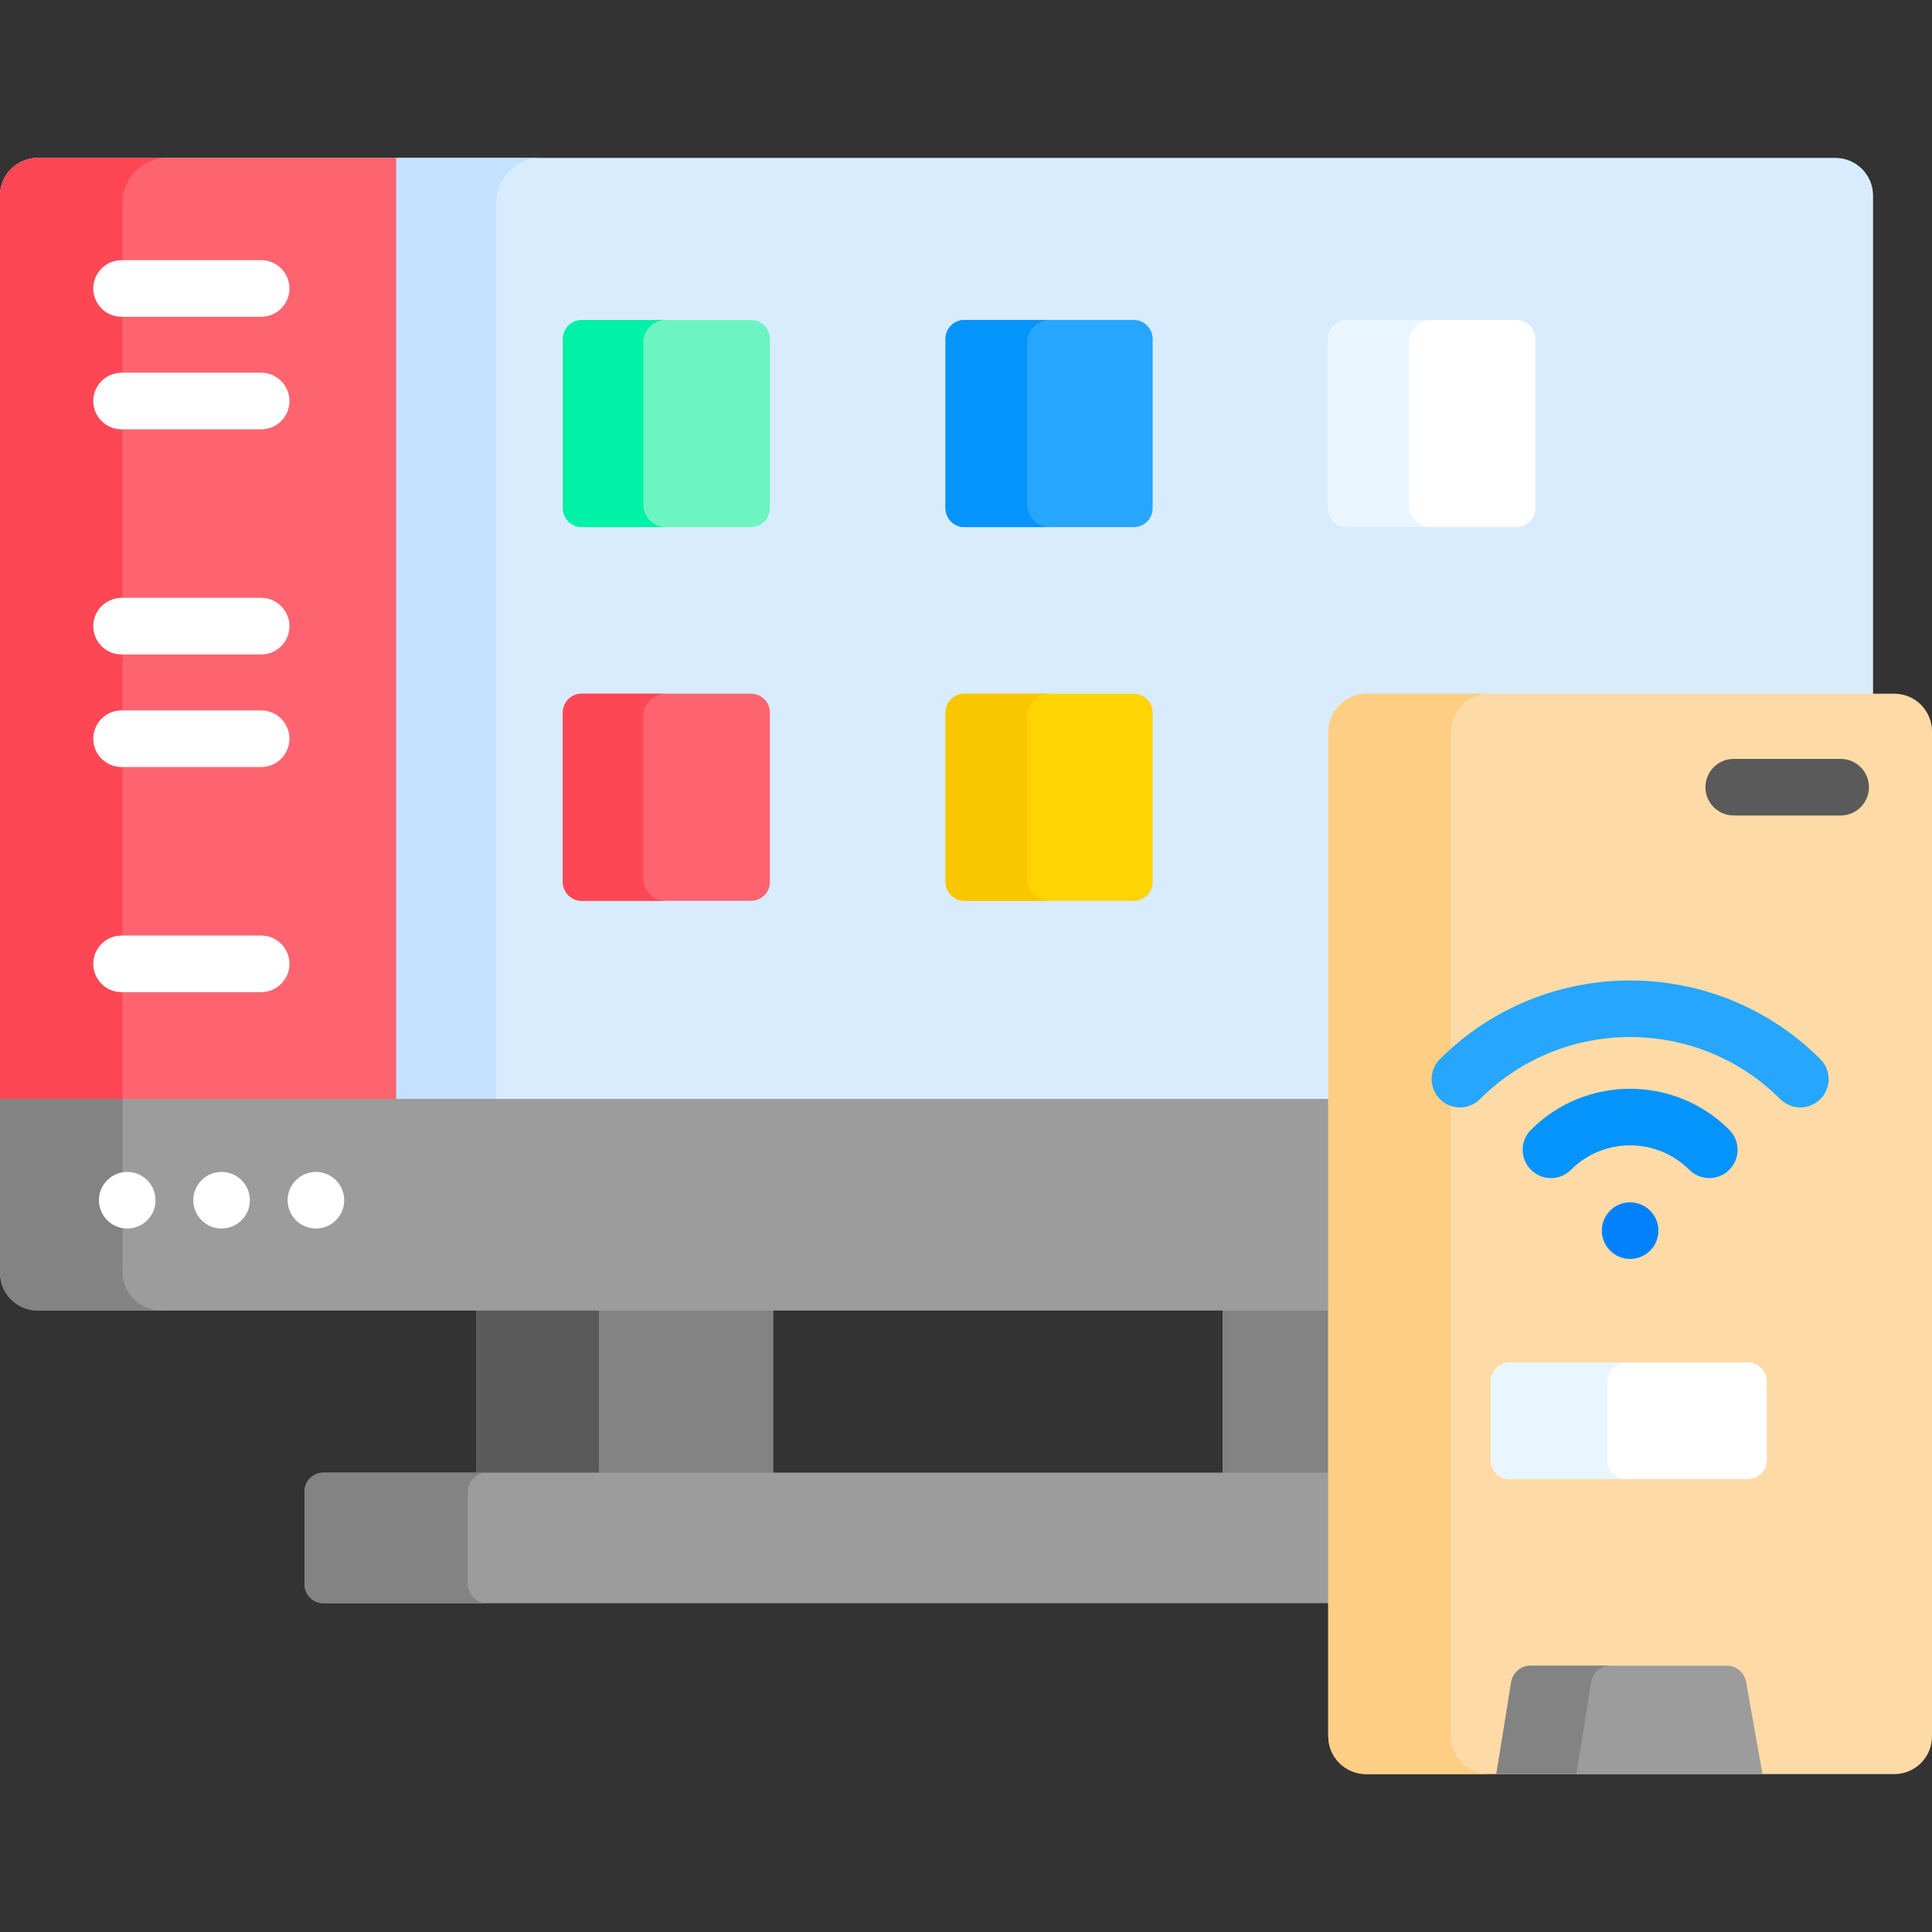 <svg id="Capa_1" enable-background="new 0 0 512 512" height="512" viewBox="0 0 512 512" width="512" xmlns="http://www.w3.org/2000/svg"><rect x="0" y="0" width="512" height="512" fill="#333333" stroke="none"/><g><path d="m126.197 346.308h78.752v44.956h-78.752z" fill="#838383"/><path d="m126.197 346.308h32.507v44.956h-32.507z" fill="#5a5a5a"/><path d="m323.992 346.308h29.006v44.956h-29.006z" fill="#838383"/><path d="m352.998 390.263h-267.299c-2.761 0-5 2.239-5 5v24.603c0 2.761 2.239 5 5 5h267.299z" fill="#9c9c9c"/><g><path d="m123.967 419.716v-24.302c0-2.845 2.306-5.151 5.151-5.151h-43.268c-2.845 0-5.151 2.306-5.151 5.151v24.302c0 2.845 2.306 5.151 5.151 5.151h43.268c-2.845 0-5.151-2.307-5.151-5.151z" fill="#838383"/></g><path d="m352.998 193.837c0-4.962 4.037-9 9-9h134.38v-132.993c0-5.523-4.477-10-10-10h-476.378c-5.523 0-10 4.477-10 10v240.382h352.998z" fill="#d8ecfe"/><path d="m131.518 291.227v-237.45c0-6.59 5.342-11.932 11.932-11.932h-38.447v249.382z" fill="#c4e2ff"/><path d="m105.003 41.844h-95.003c-5.523 0-10 4.477-10 10v239.382h105.003z" fill="#fe646f"/><path d="m32.451 53.777c0-6.59 5.342-11.932 11.932-11.932h-34.383c-5.523 0-10 4.477-10 10v239.382h32.451z" fill="#fd4755"/><path d="m352.998 291.227h-352.998v46.081c0 5.523 4.477 10 10 10h342.998z" fill="#9c9c9c"/><g><path d="m32.451 337.006v-45.779h-32.451v45.779c0 5.69 4.612 10.302 10.302 10.302h32.451c-5.69 0-10.302-4.613-10.302-10.302z" fill="#838383"/></g><g><circle cx="33.72" cy="318.074" fill="#fff" r="7.5"/></g><g><circle cx="58.72" cy="318.074" fill="#fff" r="7.5"/></g><g><circle cx="83.72" cy="318.074" fill="#fff" r="7.5"/></g><g><path d="m199.04 139.688h-44.888c-2.761 0-5-2.239-5-5v-44.888c0-2.761 2.239-5 5-5h44.888c2.761 0 5 2.239 5 5v44.888c0 2.762-2.239 5-5 5z" fill="#6cf5c2"/></g><g><path d="m170.495 133.722v-42.956c0-3.295 2.671-5.966 5.966-5.966h-22.309c-2.761 0-5 2.239-5 5v44.888c0 2.761 2.239 5 5 5h22.309c-3.295 0-5.966-2.671-5.966-5.966z" fill="#00f2a6"/></g><g><path d="m300.463 139.688h-44.888c-2.761 0-5-2.239-5-5v-44.888c0-2.761 2.239-5 5-5h44.888c2.761 0 5 2.239 5 5v44.888c0 2.762-2.238 5-5 5z" fill="#26a6fe"/></g><g><path d="m272.195 133.722v-42.956c0-3.295 2.671-5.966 5.966-5.966h-22.586c-2.761 0-5 2.239-5 5v44.888c0 2.761 2.239 5 5 5h22.586c-3.295 0-5.966-2.671-5.966-5.966z" fill="#0593fc"/></g><g><path d="m401.886 139.688h-44.888c-2.761 0-5-2.239-5-5v-44.888c0-2.761 2.239-5 5-5h44.888c2.761 0 5 2.239 5 5v44.888c0 2.762-2.238 5-5 5z" fill="#fff"/></g><g><path d="m373.342 133.722v-42.956c0-3.295 2.671-5.966 5.966-5.966h-22.309c-2.761 0-5 2.239-5 5v44.888c0 2.761 2.239 5 5 5h22.309c-3.295 0-5.966-2.671-5.966-5.966z" fill="#eaf6ff"/></g><g><path d="m199.04 238.725h-44.888c-2.761 0-5-2.239-5-5v-44.888c0-2.761 2.239-5 5-5h44.888c2.761 0 5 2.239 5 5v44.888c0 2.761-2.239 5-5 5z" fill="#fe646f"/></g><g><path d="m170.495 232.759v-42.956c0-3.295 2.671-5.966 5.966-5.966h-22.309c-2.761 0-5 2.239-5 5v44.888c0 2.761 2.239 5 5 5h22.309c-3.295 0-5.966-2.671-5.966-5.966z" fill="#fd4755"/></g><g><path d="m300.463 238.725h-44.888c-2.761 0-5-2.239-5-5v-44.888c0-2.761 2.239-5 5-5h44.888c2.761 0 5 2.239 5 5v44.888c0 2.761-2.238 5-5 5z" fill="#fed402"/></g><g><path d="m272.195 232.759v-42.956c0-3.295 2.671-5.966 5.966-5.966h-22.586c-2.761 0-5 2.239-5 5v44.888c0 2.761 2.239 5 5 5h22.586c-3.295 0-5.966-2.671-5.966-5.966z" fill="#fac600"/></g><g><path d="m69.206 83.948h-36.989c-4.143 0-7.5-3.358-7.5-7.5s3.357-7.5 7.5-7.5h36.989c4.143 0 7.5 3.358 7.5 7.5s-3.357 7.5-7.5 7.5z" fill="#fff"/></g><g><path d="m69.206 113.778h-36.989c-4.143 0-7.5-3.358-7.5-7.5s3.357-7.5 7.5-7.5h36.989c4.143 0 7.5 3.358 7.5 7.5s-3.357 7.5-7.5 7.5z" fill="#fff"/></g><g><path d="m69.206 173.439h-36.989c-4.143 0-7.5-3.358-7.5-7.5s3.357-7.5 7.5-7.5h36.989c4.143 0 7.5 3.358 7.5 7.5s-3.357 7.5-7.5 7.5z" fill="#fff"/></g><g><path d="m69.206 203.269h-36.989c-4.143 0-7.5-3.358-7.5-7.5s3.357-7.5 7.5-7.5h36.989c4.143 0 7.5 3.358 7.5 7.5s-3.357 7.5-7.5 7.5z" fill="#fff"/></g><g><path d="m69.206 262.93h-36.989c-4.143 0-7.5-3.358-7.5-7.5s3.357-7.5 7.5-7.5h36.989c4.143 0 7.5 3.358 7.5 7.5s-3.357 7.5-7.5 7.5z" fill="#fff"/></g><g><g><path d="m502 470.156h-140.001c-5.523 0-10-4.477-10-10v-266.319c0-5.523 4.477-10 10-10h140.001c5.523 0 10 4.477 10 10v266.318c0 5.523-4.477 10.001-10 10.001z" fill="#fedba6"/></g><g><path d="m384.449 459.854v-265.715c0-5.689 4.612-10.302 10.302-10.302h-32.451c-5.69 0-10.302 4.612-10.302 10.302v265.715c0 5.69 4.612 10.302 10.302 10.302h32.451c-5.69-.001-10.302-4.613-10.302-10.302z" fill="#fece85"/></g><g><g><g><path d="m477.1 293.483c-1.919 0-3.839-.732-5.304-2.197-21.942-21.943-57.648-21.944-79.593 0-2.931 2.929-7.679 2.929-10.607 0-2.929-2.929-2.929-7.678 0-10.606 27.792-27.791 73.014-27.792 100.808 0 2.929 2.929 2.929 7.678 0 10.606-1.466 1.464-3.385 2.197-5.304 2.197z" fill="#26a6fe"/></g><g><path d="m452.976 312.208c-1.919 0-3.839-.732-5.304-2.197-8.641-8.643-22.705-8.643-31.346 0-2.93 2.929-7.678 2.929-10.607 0s-2.929-7.678 0-10.606c14.492-14.491 38.068-14.491 52.561 0 2.929 2.929 2.929 7.678 0 10.606-1.466 1.465-3.385 2.197-5.304 2.197z" fill="#0593fc"/></g></g><g><circle cx="431.999" cy="326.128" fill="#0182fc" r="7.5"/></g></g></g><g><path d="m487.791 216.112h-28.334c-4.143 0-7.5-3.358-7.5-7.5s3.357-7.5 7.5-7.5h28.334c4.143 0 7.5 3.358 7.5 7.5s-3.357 7.5-7.5 7.5z" fill="#5a5a5a"/></g><g><path d="m463.217 391.984h-63.143c-2.761 0-5-2.239-5-5v-20.905c0-2.761 2.239-5 5-5h63.143c2.761 0 5 2.239 5 5v20.905c0 2.761-2.238 5-5 5z" fill="#fff"/></g><g><path d="m425.98 386.833v-20.604c0-2.845 2.306-5.151 5.151-5.151h-30.905c-2.845 0-5.151 2.306-5.151 5.151v20.604c0 2.845 2.306 5.151 5.151 5.151h30.905c-2.845 0-5.151-2.306-5.151-5.151z" fill="#eaf6ff"/></g><g><path d="m405.569 441.433c-2.528 0-4.682 1.834-5.085 4.329l-3.941 24.393h70.539l-4.362-24.476c-.438-2.458-2.575-4.247-5.071-4.247h-52.08z" fill="#9c9c9c"/></g><g><path d="m426.764 441.433h-21.195c-2.528 0-4.682 1.834-5.085 4.329l-3.941 24.393h21.195l3.941-24.393c.403-2.495 2.557-4.329 5.085-4.329z" fill="#838383"/></g></g></svg>